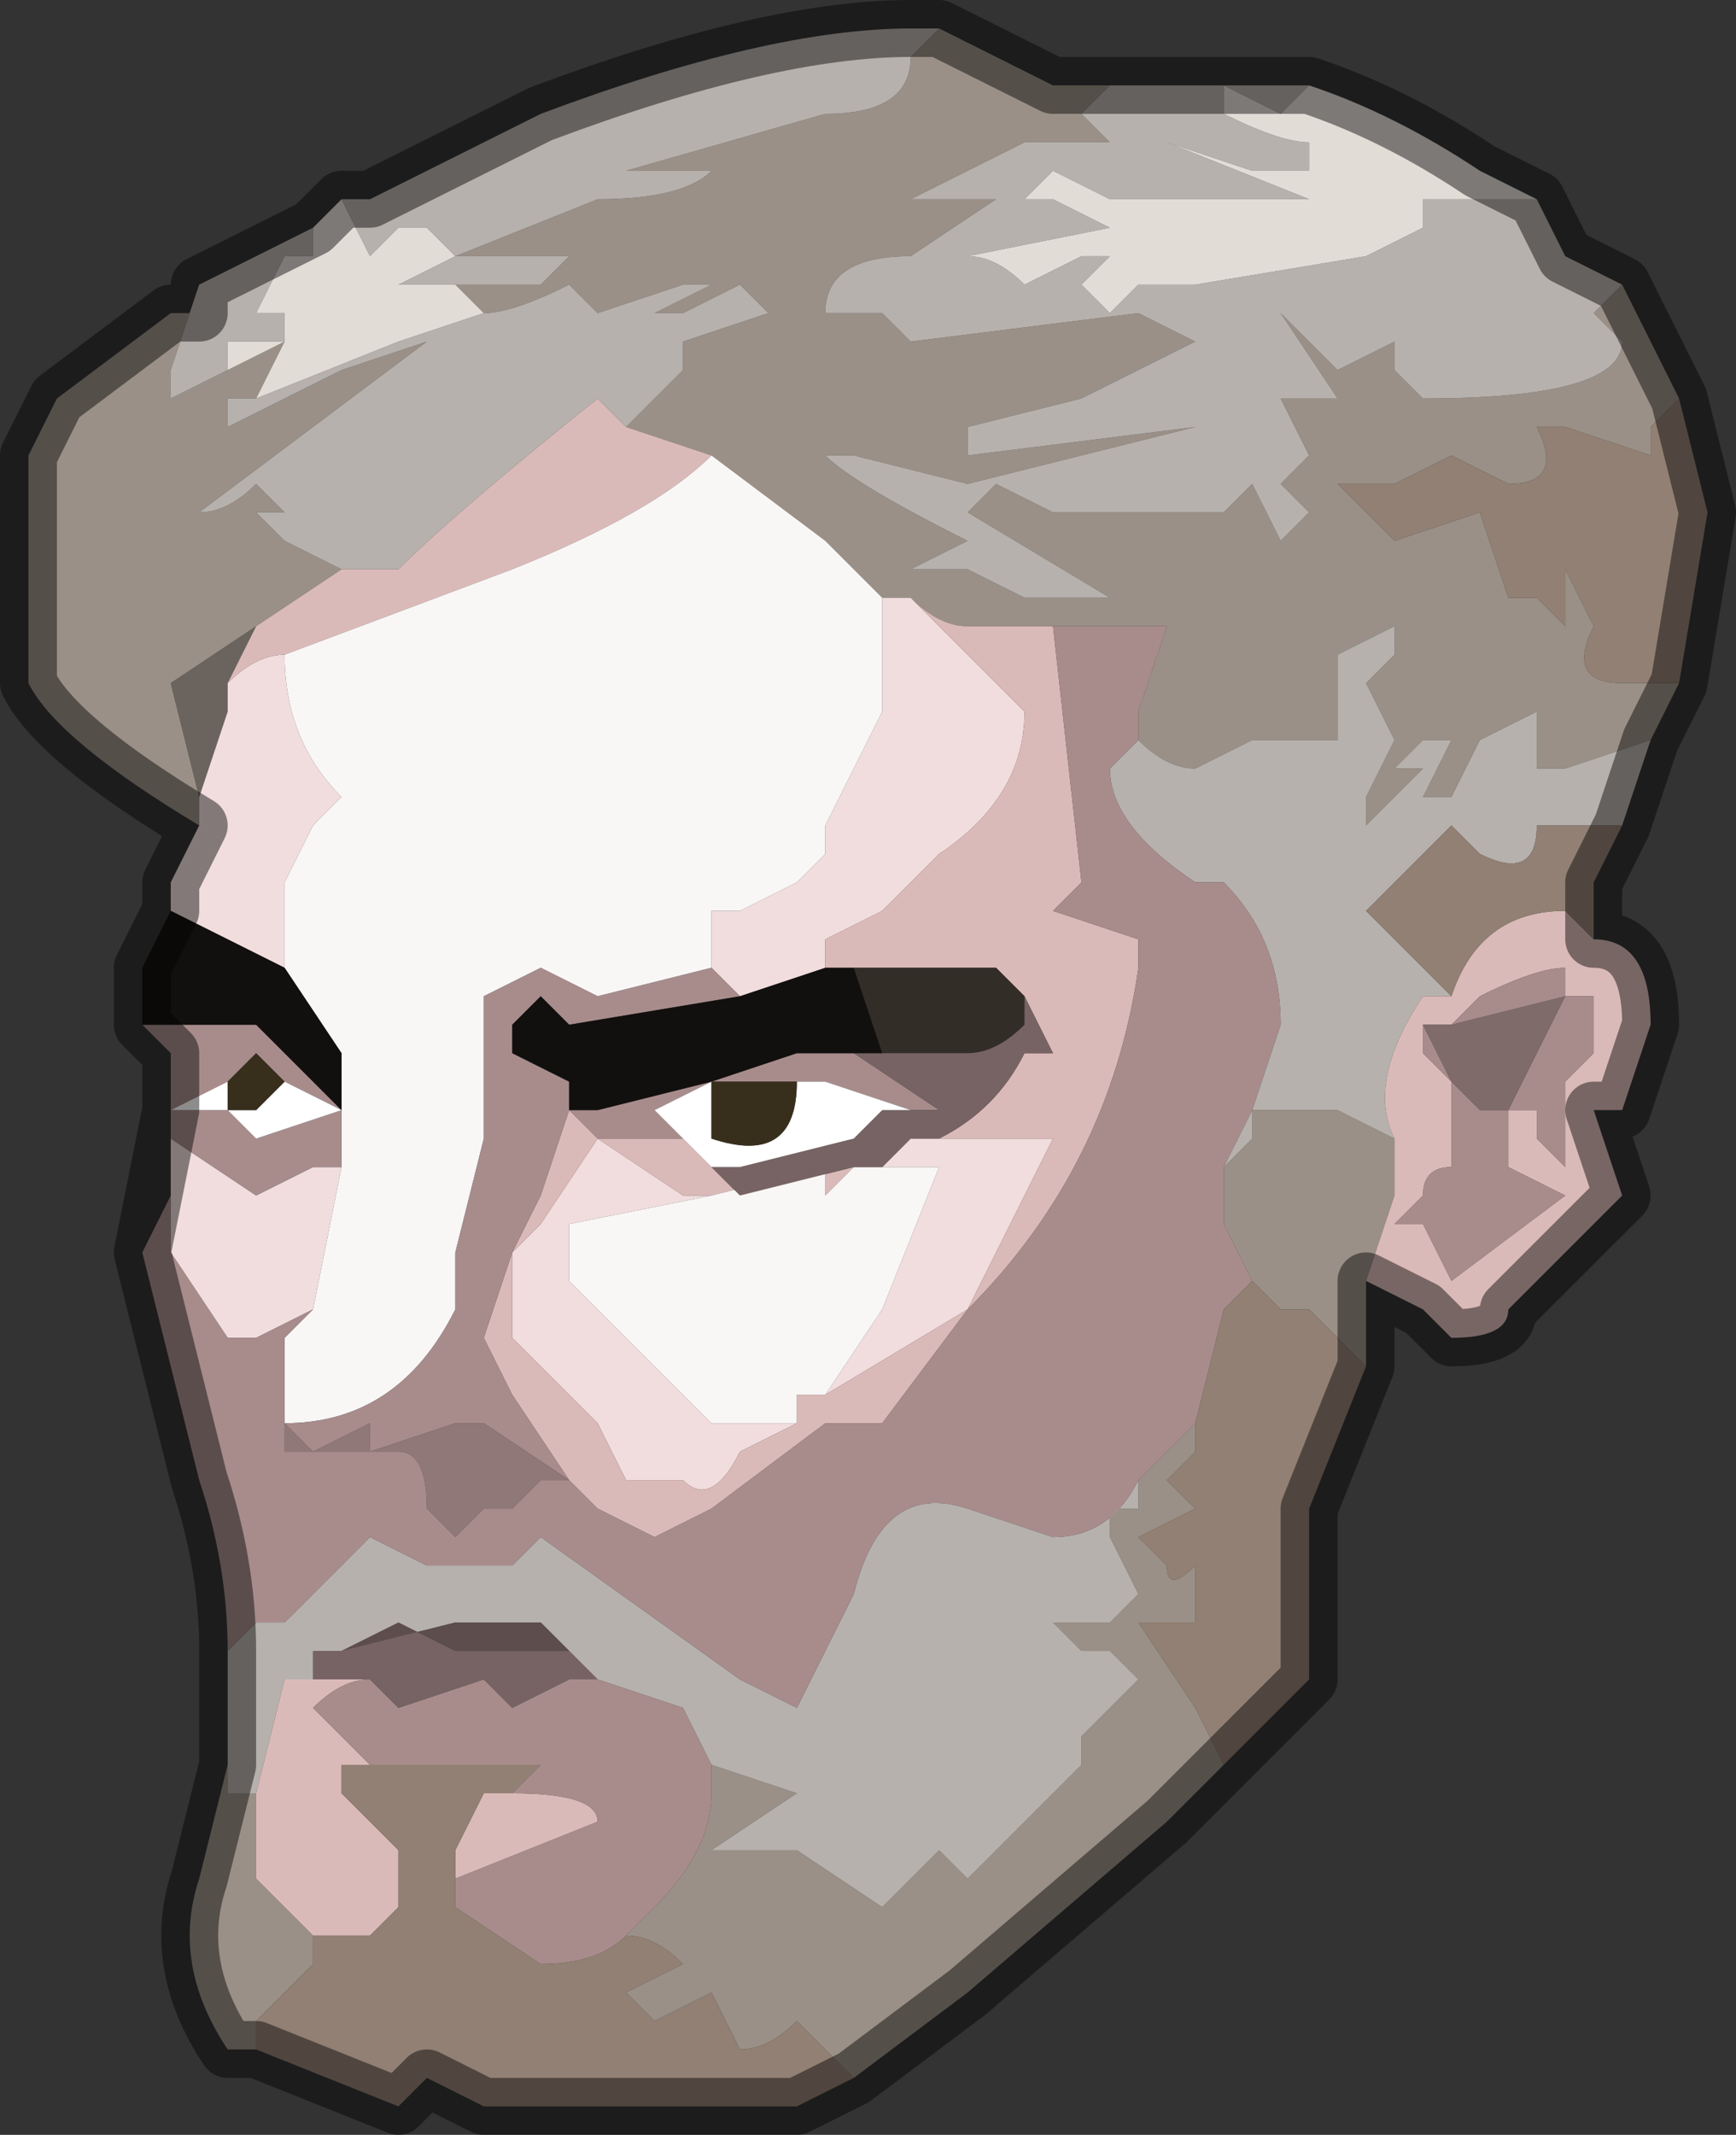 <?xml version="1.0" encoding="UTF-8" standalone="no"?>
<svg xmlns:xlink="http://www.w3.org/1999/xlink" height="3.75px" width="3.05px" xmlns="http://www.w3.org/2000/svg">
  <rect width="100%" height="100%" fill="#333333" stroke="none"/>
  <g transform="matrix(1.0, 0.0, 0.0, 1.0, 1.4, 1.95)">
    <path d="M0.55 -1.8 Q0.55 -1.8 0.5 -1.75 L0.55 -1.7 0.5 -1.7 0.4 -1.7 0.3 -1.65 0.2 -1.6 0.2 -1.6 0.25 -1.6 0.35 -1.6 0.2 -1.5 Q0.05 -1.5 0.05 -1.4 L0.05 -1.4 0.1 -1.4 0.15 -1.4 0.2 -1.35 0.6 -1.4 0.7 -1.35 0.5 -1.25 0.3 -1.2 0.3 -1.15 0.7 -1.2 0.5 -1.15 0.3 -1.1 0.1 -1.15 0.05 -1.15 Q0.1 -1.1 0.3 -1.0 L0.2 -0.95 0.15 -0.95 0.3 -0.95 0.4 -0.9 0.55 -0.9 0.3 -1.05 0.3 -1.05 0.35 -1.1 0.45 -1.05 0.75 -1.05 0.8 -1.1 0.85 -1.0 0.9 -1.05 0.85 -1.1 0.9 -1.15 0.85 -1.25 0.95 -1.25 0.85 -1.4 0.85 -1.4 0.95 -1.3 1.05 -1.35 1.05 -1.3 1.1 -1.25 Q1.45 -1.25 1.45 -1.35 L1.4 -1.4 1.45 -1.45 1.55 -1.25 1.5 -1.2 1.5 -1.15 1.35 -1.2 1.3 -1.2 Q1.35 -1.1 1.25 -1.1 L1.15 -1.15 1.05 -1.1 1.0 -1.1 0.95 -1.1 1.05 -1.0 1.2 -1.05 1.25 -0.9 1.3 -0.9 1.3 -0.95 1.3 -0.9 1.35 -0.85 1.35 -0.95 1.4 -0.85 Q1.35 -0.75 1.45 -0.75 L1.55 -0.75 1.5 -0.65 1.35 -0.6 1.3 -0.6 1.3 -0.65 1.3 -0.7 Q1.2 -0.65 1.2 -0.65 L1.15 -0.55 1.1 -0.55 1.15 -0.65 1.1 -0.65 1.1 -0.65 1.05 -0.6 1.1 -0.6 1.05 -0.55 1.0 -0.5 1.0 -0.55 1.05 -0.65 1.0 -0.75 1.05 -0.8 1.05 -0.85 0.95 -0.8 0.95 -0.65 0.85 -0.65 0.8 -0.65 0.7 -0.6 Q0.65 -0.6 0.6 -0.65 L0.6 -0.7 0.65 -0.85 0.45 -0.85 0.3 -0.85 Q0.25 -0.85 0.2 -0.9 L0.15 -0.9 0.1 -0.95 0.05 -1.0 -0.15 -1.15 -0.3 -1.2 -0.25 -1.25 -0.2 -1.3 -0.2 -1.35 -0.05 -1.4 -0.1 -1.45 -0.2 -1.4 -0.2 -1.4 -0.25 -1.4 -0.15 -1.45 -0.15 -1.45 -0.2 -1.45 -0.35 -1.4 -0.4 -1.45 Q-0.5 -1.4 -0.55 -1.4 L-0.6 -1.45 -0.5 -1.45 -0.45 -1.45 -0.4 -1.5 -0.6 -1.5 -0.6 -1.5 -0.35 -1.6 Q-0.2 -1.6 -0.15 -1.65 L-0.3 -1.65 0.05 -1.75 Q0.2 -1.75 0.2 -1.85 L0.25 -1.9 0.45 -1.8 0.55 -1.8 M1.0 0.3 L1.0 0.45 0.95 0.4 0.9 0.35 0.85 0.35 0.8 0.3 0.75 0.2 0.75 0.1 0.8 0.05 0.8 0.0 0.85 0.0 0.85 0.0 0.95 0.0 1.05 0.05 1.05 0.15 1.0 0.3 M0.75 1.15 L0.65 1.25 0.3 1.55 0.1 1.7 0.0 1.6 Q-0.05 1.65 -0.1 1.65 L-0.15 1.55 -0.25 1.6 -0.25 1.6 -0.3 1.55 -0.2 1.5 Q-0.25 1.45 -0.3 1.45 L-0.25 1.4 Q-0.15 1.3 -0.15 1.2 L-0.15 1.15 0.0 1.2 -0.15 1.3 -0.05 1.3 0.0 1.3 0.15 1.4 0.2 1.35 0.25 1.3 0.3 1.35 0.4 1.25 0.5 1.15 0.5 1.1 0.6 1.0 0.55 0.95 0.5 0.95 0.45 0.9 0.5 0.9 0.55 0.9 0.6 0.85 0.55 0.75 0.55 0.7 0.6 0.7 0.6 0.65 0.65 0.6 0.7 0.55 0.7 0.6 0.65 0.65 0.7 0.7 0.6 0.75 0.65 0.8 Q0.65 0.85 0.7 0.8 L0.7 0.9 0.6 0.9 0.7 1.05 0.75 1.15 M-0.95 1.65 L-1.0 1.65 Q-1.1 1.5 -1.05 1.35 L-1.0 1.15 -1.0 1.2 -0.95 1.2 -0.95 1.35 -0.85 1.45 -0.85 1.5 -0.95 1.6 -0.95 1.65 M-1.05 -0.5 Q-1.3 -0.65 -1.35 -0.75 L-1.35 -1.15 -1.3 -1.25 -1.1 -1.4 -1.05 -1.4 -1.05 -1.45 -1.1 -1.3 -1.1 -1.25 -1.0 -1.3 -0.9 -1.35 -0.9 -1.35 -0.95 -1.25 -1.0 -1.25 -1.0 -1.2 -0.8 -1.3 -0.65 -1.35 -1.05 -1.05 -1.1 -1.1 -1.05 -1.05 Q-1.0 -1.05 -0.95 -1.1 L-0.9 -1.05 -0.95 -1.05 -0.9 -1.0 -0.8 -0.95 -0.95 -0.85 -1.1 -0.75 -1.05 -0.55 -1.05 -0.5 M-0.6 -1.5 L-0.6 -1.5" fill="#9a9087" fill-rule="evenodd" stroke="none"/>
    <path d="M0.9 -1.8 L0.85 -1.75 0.75 -1.8 0.75 -1.75 Q0.85 -1.7 0.9 -1.7 L0.9 -1.65 0.8 -1.65 0.65 -1.7 0.6 -1.7 0.65 -1.7 0.9 -1.6 0.85 -1.6 0.55 -1.6 0.45 -1.65 0.4 -1.6 0.45 -1.6 0.55 -1.55 0.55 -1.55 0.3 -1.5 Q0.35 -1.5 0.4 -1.45 L0.5 -1.5 0.55 -1.5 0.55 -1.5 0.5 -1.45 0.55 -1.4 Q0.55 -1.4 0.6 -1.45 L0.7 -1.45 0.7 -1.45 1.0 -1.5 1.1 -1.55 1.1 -1.6 1.25 -1.6 1.3 -1.6 1.35 -1.5 1.45 -1.45 1.4 -1.4 1.45 -1.35 Q1.45 -1.25 1.1 -1.25 L1.05 -1.3 1.05 -1.35 0.95 -1.3 0.85 -1.4 0.85 -1.4 0.95 -1.25 0.85 -1.25 0.9 -1.15 0.85 -1.1 0.9 -1.05 0.85 -1.0 0.8 -1.1 0.75 -1.05 0.45 -1.05 0.35 -1.1 0.3 -1.05 0.3 -1.05 0.55 -0.9 0.4 -0.9 0.3 -0.95 0.15 -0.95 0.2 -0.95 0.3 -1.0 Q0.1 -1.1 0.05 -1.15 L0.1 -1.15 0.3 -1.1 0.5 -1.15 0.7 -1.2 0.3 -1.15 0.3 -1.2 0.5 -1.25 0.7 -1.35 0.6 -1.4 0.2 -1.35 0.15 -1.4 0.1 -1.4 0.05 -1.4 0.05 -1.4 Q0.05 -1.5 0.2 -1.5 L0.35 -1.6 0.25 -1.6 0.2 -1.6 0.2 -1.6 0.3 -1.65 0.4 -1.7 0.5 -1.7 0.55 -1.7 0.5 -1.75 Q0.55 -1.8 0.55 -1.8 L0.6 -1.8 0.75 -1.8 0.9 -1.8 M1.5 -0.65 L1.45 -0.5 1.3 -0.5 Q1.3 -0.4 1.2 -0.45 L1.15 -0.5 1.1 -0.45 1.05 -0.4 1.0 -0.35 1.1 -0.25 1.15 -0.2 1.1 -0.2 Q1.0 -0.05 1.05 0.05 L0.95 0.0 0.85 0.0 0.85 0.0 0.8 0.0 0.85 -0.15 Q0.85 -0.3 0.75 -0.4 L0.7 -0.4 Q0.55 -0.5 0.55 -0.6 L0.6 -0.65 Q0.65 -0.6 0.7 -0.6 L0.8 -0.65 0.85 -0.65 0.95 -0.65 0.95 -0.8 1.05 -0.85 1.05 -0.8 1.0 -0.75 1.05 -0.65 1.0 -0.55 1.0 -0.5 1.05 -0.55 1.1 -0.6 1.05 -0.6 1.1 -0.65 1.1 -0.65 1.15 -0.65 1.1 -0.55 1.15 -0.55 1.2 -0.65 Q1.2 -0.65 1.3 -0.7 L1.3 -0.65 1.3 -0.6 1.35 -0.6 1.5 -0.65 M-1.0 1.15 L-1.0 0.95 -0.95 0.9 -0.9 0.9 -0.75 0.75 -0.65 0.8 -0.5 0.8 -0.45 0.75 -0.1 1.0 -0.1 1.0 0.0 1.05 0.1 0.85 Q0.15 0.65 0.3 0.7 L0.45 0.75 Q0.55 0.75 0.6 0.65 L0.6 0.7 0.55 0.7 0.55 0.75 0.6 0.85 0.55 0.9 0.5 0.9 0.45 0.9 0.5 0.95 0.55 0.95 0.6 1.0 0.5 1.1 0.5 1.15 0.4 1.25 0.3 1.35 0.25 1.3 0.2 1.35 0.15 1.4 0.0 1.3 -0.05 1.3 -0.15 1.3 0.0 1.2 -0.15 1.15 -0.2 1.05 -0.35 1.0 -0.4 0.95 -0.45 0.9 -0.6 0.9 -0.8 0.95 -0.85 0.95 -0.85 1.0 -0.9 1.0 -0.95 1.2 -0.95 1.2 -1.0 1.2 -1.0 1.15 M-1.05 -1.45 L-1.05 -1.45 -0.85 -1.55 -0.85 -1.5 -0.9 -1.5 -0.95 -1.4 -0.9 -1.4 -0.9 -1.35 -1.0 -1.35 -1.0 -1.3 -1.1 -1.25 -1.1 -1.3 -1.05 -1.45 M-0.8 -1.6 L-0.75 -1.6 -0.75 -1.6 -0.45 -1.75 Q-0.05 -1.9 0.2 -1.9 L0.25 -1.9 0.2 -1.85 Q0.2 -1.75 0.05 -1.75 L-0.3 -1.65 -0.15 -1.65 Q-0.2 -1.6 -0.35 -1.6 L-0.6 -1.5 -0.65 -1.55 -0.7 -1.55 -0.75 -1.5 -0.8 -1.6 M0.75 0.1 L0.8 0.0 0.8 0.05 0.75 0.1 M-0.95 -1.25 L-0.95 -1.25 -0.7 -1.35 -0.55 -1.4 Q-0.5 -1.4 -0.4 -1.45 L-0.35 -1.4 -0.2 -1.45 -0.15 -1.45 -0.15 -1.45 -0.25 -1.4 -0.2 -1.4 -0.2 -1.4 -0.1 -1.45 -0.05 -1.4 -0.2 -1.35 -0.2 -1.3 -0.25 -1.25 -0.3 -1.2 -0.35 -1.25 Q-0.6 -1.05 -0.7 -0.95 L-0.8 -0.95 -0.9 -1.0 -0.95 -1.05 -0.9 -1.05 -0.95 -1.1 Q-1.0 -1.05 -1.05 -1.05 L-1.1 -1.1 -1.05 -1.05 -0.65 -1.35 -0.8 -1.3 -1.0 -1.2 -1.0 -1.25 -0.95 -1.25 M-0.45 -1.45 L-0.55 -1.45 -0.65 -1.45 -0.7 -1.45 -0.6 -1.5 -0.6 -1.5 -0.4 -1.5 -0.45 -1.45" fill="#b6b1ad" fill-rule="evenodd" stroke="none"/>
    <path d="M1.3 -1.6 L1.25 -1.6 1.1 -1.6 1.1 -1.55 1.0 -1.5 0.7 -1.45 0.7 -1.45 0.6 -1.45 Q0.55 -1.4 0.55 -1.4 L0.5 -1.45 0.55 -1.5 0.55 -1.5 0.5 -1.5 0.4 -1.45 Q0.35 -1.5 0.3 -1.5 L0.55 -1.55 0.55 -1.55 0.45 -1.6 0.4 -1.6 0.45 -1.65 0.55 -1.6 0.85 -1.6 0.9 -1.6 0.65 -1.7 0.6 -1.7 0.65 -1.7 0.8 -1.65 0.9 -1.65 0.9 -1.7 Q0.85 -1.7 0.75 -1.75 L0.75 -1.8 0.85 -1.75 0.9 -1.8 Q1.05 -1.75 1.2 -1.65 L1.3 -1.6 M-0.85 -1.55 L-0.8 -1.6 -0.75 -1.5 -0.7 -1.55 -0.65 -1.55 -0.6 -1.5 -0.7 -1.45 -0.65 -1.45 -0.55 -1.45 -0.45 -1.45 -0.5 -1.45 -0.6 -1.45 -0.55 -1.4 -0.7 -1.35 -0.95 -1.25 -0.95 -1.25 -0.9 -1.35 -0.9 -1.35 -1.0 -1.3 -1.0 -1.35 -0.9 -1.35 -0.9 -1.4 -0.95 -1.4 -0.9 -1.5 -0.85 -1.5 -0.85 -1.55 M-0.6 -1.5 L-0.6 -1.5" fill="#e2dcd7" fill-rule="evenodd" stroke="none"/>
    <path d="M-1.05 -0.55 L-1.1 -0.75 -0.95 -0.85 -1.0 -0.75 -1.0 -0.7 -1.05 -0.55" fill="#6b645e" fill-rule="evenodd" stroke="none"/>
    <path d="M-1.1 -0.35 L-1.1 -0.4 -1.05 -0.5 -1.05 -0.55 -1.0 -0.7 -1.0 -0.75 Q-0.95 -0.8 -0.9 -0.8 -0.9 -0.65 -0.8 -0.55 L-0.85 -0.5 -0.9 -0.4 -0.9 -0.25 -0.9 -0.25 -1.1 -0.35 M-0.1 -0.2 L-0.15 -0.25 -0.15 -0.25 -0.15 -0.35 -0.1 -0.35 0.0 -0.4 0.05 -0.45 0.05 -0.5 0.15 -0.7 0.15 -0.8 Q0.15 -0.85 0.15 -0.9 L0.2 -0.9 0.3 -0.8 0.4 -0.7 Q0.4 -0.55 0.25 -0.45 L0.2 -0.4 0.15 -0.35 0.05 -0.3 0.05 -0.25 -0.1 -0.2 M-0.85 0.35 L-0.95 0.4 -1.0 0.4 -1.1 0.25 -1.1 0.15 -1.1 0.05 -0.95 0.15 -0.85 0.1 -0.8 0.1 -0.85 0.35 M0.2 0.05 L0.25 0.05 0.45 0.05 0.4 0.15 0.3 0.35 0.05 0.5 0.15 0.35 0.25 0.1 0.1 0.1 0.05 0.15 0.1 0.1 0.15 0.1 0.2 0.05 M0.0 0.55 L-0.1 0.6 Q-0.15 0.7 -0.2 0.65 L-0.3 0.65 -0.3 0.65 -0.35 0.55 -0.4 0.5 -0.45 0.45 -0.5 0.4 -0.5 0.25 -0.45 0.2 -0.35 0.05 -0.2 0.15 -0.15 0.15 -0.4 0.2 -0.4 0.3 -0.35 0.35 -0.25 0.45 -0.15 0.55 0.0 0.55" fill="#f1dddd" fill-rule="evenodd" stroke="none"/>
    <path d="M1.4 -0.3 Q1.5 -0.3 1.5 -0.15 L1.45 0.0 1.4 0.0 1.45 0.15 1.4 0.2 1.3 0.3 1.25 0.35 Q1.25 0.4 1.15 0.4 L1.1 0.35 1.0 0.3 1.05 0.15 1.05 0.05 Q1.0 -0.05 1.1 -0.2 L1.15 -0.2 Q1.2 -0.35 1.35 -0.35 L1.4 -0.3 M0.45 -0.85 L0.5 -0.4 0.45 -0.35 0.6 -0.3 0.6 -0.25 Q0.55 0.1 0.3 0.35 L0.15 0.55 0.05 0.55 -0.15 0.7 -0.25 0.75 -0.35 0.7 -0.35 0.7 -0.4 0.65 -0.5 0.5 -0.55 0.4 -0.5 0.25 -0.45 0.15 -0.4 0.0 -0.35 0.05 -0.25 0.05 -0.2 0.05 -0.2 0.05 -0.15 0.1 -0.15 0.1 -0.1 0.15 0.1 0.1 0.15 0.1 0.1 0.1 0.05 0.15 0.05 0.1 -0.15 0.15 -0.2 0.15 -0.35 0.05 -0.45 0.2 -0.5 0.25 -0.5 0.4 -0.45 0.45 -0.4 0.5 -0.35 0.55 -0.3 0.65 -0.3 0.65 -0.2 0.65 Q-0.15 0.7 -0.1 0.6 L0.0 0.55 0.0 0.5 0.05 0.5 0.3 0.35 0.4 0.15 0.45 0.05 0.25 0.05 0.2 0.05 Q0.2 0.05 0.25 0.05 0.35 0.0 0.4 -0.1 L0.45 -0.1 0.4 -0.2 0.35 -0.25 0.1 -0.25 0.05 -0.25 0.05 -0.3 0.15 -0.35 0.2 -0.4 0.25 -0.45 Q0.4 -0.55 0.4 -0.7 L0.3 -0.8 0.2 -0.9 Q0.25 -0.85 0.3 -0.85 L0.45 -0.85 M-0.15 -1.15 Q-0.25 -1.05 -0.5 -0.95 L-0.9 -0.8 Q-0.95 -0.8 -1.0 -0.75 L-0.95 -0.85 -0.8 -0.95 -0.7 -0.95 Q-0.6 -1.05 -0.35 -1.25 L-0.3 -1.2 -0.15 -1.15 M-0.35 0.0 L-0.4 0.0 -0.35 0.0 M0.4 -0.2 L0.45 -0.2 0.4 -0.2 M1.35 -0.2 L1.35 -0.25 1.35 -0.25 Q1.3 -0.25 1.2 -0.2 L1.15 -0.15 1.15 -0.15 1.1 -0.15 1.1 -0.1 1.15 -0.05 1.15 -0.05 1.15 0.1 Q1.1 0.1 1.1 0.15 L1.05 0.2 1.1 0.2 1.15 0.3 1.35 0.15 1.25 0.1 1.25 0.0 1.3 0.0 1.3 0.05 1.35 0.1 1.35 0.05 Q1.35 0.05 1.35 -0.05 L1.4 -0.1 1.4 -0.2 1.35 -0.2 1.35 -0.2 M1.25 0.0 L1.25 0.0 M1.15 -0.05 L1.15 -0.05 M-0.85 1.0 L-0.8 1.0 Q-0.8 1.0 -0.75 1.0 -0.8 1.0 -0.85 1.05 L-0.85 1.05 -0.8 1.1 -0.75 1.15 -0.8 1.15 -0.8 1.2 -0.7 1.3 -0.7 1.4 -0.75 1.45 -0.8 1.45 -0.85 1.45 -0.95 1.35 -0.95 1.2 -0.95 1.2 -0.9 1.0 -0.85 1.0 M-0.6 1.35 L-0.6 1.3 -0.55 1.2 -0.5 1.2 -0.5 1.2 Q-0.35 1.2 -0.35 1.25 L-0.6 1.35 M-0.4 0.65 L-0.4 0.65" fill="#dabab8" fill-rule="evenodd" stroke="none"/>
    <path d="M-0.15 -0.25 L-0.35 -0.2 -0.45 -0.25 -0.55 -0.2 -0.55 0.05 -0.6 0.25 -0.6 0.35 Q-0.7 0.55 -0.9 0.55 L-0.9 0.4 -0.85 0.35 -0.8 0.1 -0.8 0.0 -0.8 -0.1 -0.9 -0.25 -0.9 -0.4 -0.85 -0.5 -0.8 -0.55 Q-0.9 -0.65 -0.9 -0.8 L-0.5 -0.95 Q-0.25 -1.05 -0.15 -1.15 L0.05 -1.0 0.1 -0.95 0.15 -0.9 Q0.15 -0.85 0.15 -0.8 L0.15 -0.7 0.05 -0.5 0.05 -0.45 0.0 -0.4 -0.1 -0.35 -0.15 -0.35 -0.15 -0.25 M0.05 0.5 L0.0 0.5 0.0 0.55 -0.15 0.55 -0.25 0.45 -0.35 0.35 -0.4 0.3 -0.4 0.2 -0.15 0.15 0.05 0.1 0.05 0.15 0.1 0.1 0.25 0.1 0.15 0.35 0.05 0.5" fill="#f9f6f6" fill-rule="evenodd" stroke="none"/>
    <path d="M-1.0 0.95 Q-1.0 0.8 -1.05 0.65 L-1.15 0.25 -1.15 0.25 -1.1 0.15 -1.1 0.25 -1.0 0.4 -0.95 0.4 -0.85 0.35 -0.9 0.4 -0.9 0.55 Q-0.7 0.55 -0.6 0.35 L-0.6 0.25 -0.55 0.05 -0.55 -0.2 -0.45 -0.25 -0.35 -0.2 -0.15 -0.25 -0.15 -0.25 -0.1 -0.2 -0.1 -0.2 -0.4 -0.15 -0.45 -0.2 -0.5 -0.15 -0.5 -0.1 -0.4 -0.05 -0.4 0.0 -0.45 0.15 -0.5 0.25 -0.55 0.4 -0.5 0.5 -0.4 0.65 -0.35 0.7 -0.35 0.7 -0.25 0.75 -0.15 0.7 0.05 0.55 0.15 0.55 0.3 0.35 Q0.55 0.1 0.6 -0.25 L0.6 -0.3 0.45 -0.35 0.5 -0.4 0.45 -0.85 0.65 -0.85 0.6 -0.7 0.6 -0.65 0.55 -0.6 Q0.55 -0.5 0.7 -0.4 L0.75 -0.4 Q0.85 -0.3 0.85 -0.15 L0.8 0.0 0.75 0.1 0.75 0.2 0.8 0.3 0.75 0.35 0.7 0.55 0.65 0.6 0.6 0.65 Q0.55 0.75 0.45 0.75 L0.3 0.7 Q0.15 0.65 0.1 0.85 L0.0 1.05 -0.1 1.0 -0.1 1.0 -0.45 0.75 -0.5 0.8 -0.65 0.8 -0.75 0.75 -0.9 0.9 -0.95 0.9 -1.0 0.95 M-1.1 0.0 L-1.1 0.0 -1.1 -0.1 -1.15 -0.15 -1.15 -0.15 -1.0 -0.15 -0.95 -0.15 -0.9 -0.1 -0.8 0.0 -0.8 0.1 -0.85 0.1 -0.95 0.15 -1.1 0.05 -1.1 0.0 -1.1 0.0 -1.0 0.0 -0.95 0.05 -0.8 0.0 -0.9 -0.05 -0.95 -0.1 -1.0 -0.05 -1.1 0.0 M-0.4 0.65 L-0.55 0.55 -0.6 0.55 -0.75 0.6 -0.75 0.55 -0.85 0.6 -0.9 0.55 -0.9 0.6 -0.85 0.6 -0.75 0.6 -0.75 0.6 -0.7 0.6 Q-0.65 0.6 -0.65 0.7 L-0.6 0.75 -0.6 0.75 Q-0.55 0.7 -0.55 0.7 L-0.5 0.7 -0.45 0.65 -0.4 0.65 M0.2 0.0 L0.05 -0.05 0.05 -0.05 0.0 -0.05 -0.15 -0.05 -0.25 0.0 -0.2 0.05 -0.25 0.05 -0.35 0.05 -0.4 0.0 -0.35 0.0 -0.35 0.0 -0.15 -0.05 0.0 -0.1 0.1 -0.1 0.25 0.0 0.2 0.0 0.2 0.0 M1.15 -0.15 L1.2 -0.2 Q1.3 -0.25 1.35 -0.25 L1.35 -0.25 1.35 -0.2 1.4 -0.2 1.4 -0.1 1.35 -0.05 Q1.35 0.05 1.35 0.05 L1.35 0.1 1.3 0.05 1.3 0.0 1.25 0.0 1.25 0.1 1.35 0.15 1.15 0.3 1.1 0.2 1.05 0.2 1.1 0.15 Q1.1 0.1 1.15 0.1 L1.15 -0.05 1.15 -0.05 1.1 -0.1 1.1 -0.15 1.15 -0.05 1.2 0.0 1.25 0.0 1.35 -0.2 1.15 -0.15 M-0.15 1.15 L-0.15 1.2 Q-0.15 1.3 -0.25 1.4 L-0.3 1.45 Q-0.35 1.5 -0.45 1.5 L-0.6 1.4 -0.6 1.35 -0.35 1.25 Q-0.35 1.2 -0.5 1.2 L-0.5 1.2 -0.45 1.15 -0.5 1.15 -0.65 1.15 -0.75 1.15 -0.8 1.1 -0.85 1.05 -0.85 1.05 Q-0.8 1.0 -0.75 1.0 L-0.7 1.05 -0.55 1.0 -0.5 1.05 -0.4 1.0 -0.35 1.0 -0.2 1.05 -0.15 1.15" fill="#a88c8c" fill-rule="evenodd" stroke="none"/>
    <path d="M1.55 -1.25 L1.6 -1.05 1.55 -0.75 1.55 -0.75 1.45 -0.75 Q1.35 -0.75 1.4 -0.85 L1.35 -0.95 1.35 -0.85 1.3 -0.9 1.3 -0.95 1.3 -0.9 1.25 -0.9 1.2 -1.05 1.05 -1.0 0.95 -1.1 1.0 -1.1 1.05 -1.1 1.15 -1.15 1.25 -1.1 Q1.35 -1.1 1.3 -1.2 L1.35 -1.2 1.5 -1.15 1.5 -1.2 1.55 -1.25 M1.45 -0.5 L1.4 -0.4 1.4 -0.3 1.35 -0.35 Q1.2 -0.35 1.15 -0.2 L1.1 -0.25 1.0 -0.35 1.05 -0.4 1.1 -0.45 1.15 -0.5 1.2 -0.45 Q1.3 -0.4 1.3 -0.5 L1.45 -0.5 M1.0 0.45 L0.9 0.7 0.9 0.95 0.9 1.0 0.75 1.15 0.7 1.05 0.6 0.9 0.7 0.9 0.7 0.8 Q0.65 0.85 0.65 0.8 L0.6 0.75 0.7 0.7 0.65 0.65 0.7 0.6 0.7 0.55 0.75 0.35 0.8 0.3 0.85 0.35 0.9 0.35 0.95 0.4 1.0 0.45 M0.1 1.7 L0.0 1.75 -0.5 1.75 -0.55 1.75 -0.65 1.7 -0.7 1.75 -0.95 1.65 -0.95 1.6 -0.85 1.5 -0.85 1.45 -0.8 1.45 -0.75 1.45 -0.7 1.4 -0.7 1.3 -0.8 1.2 -0.8 1.15 -0.75 1.15 -0.65 1.15 -0.5 1.15 -0.45 1.15 -0.5 1.2 -0.55 1.2 -0.6 1.3 -0.6 1.35 -0.6 1.4 -0.45 1.5 Q-0.35 1.5 -0.3 1.45 -0.25 1.45 -0.2 1.5 L-0.3 1.55 -0.25 1.6 -0.25 1.6 -0.15 1.55 -0.1 1.65 Q-0.05 1.65 0.0 1.6 L0.1 1.7" fill="#918073" fill-rule="evenodd" stroke="none"/>
    <path d="M1.35 -0.2 L1.35 -0.2 1.25 0.0 1.2 0.0 1.15 -0.05 1.15 -0.05 1.1 -0.15 1.15 -0.15 1.15 -0.15 1.35 -0.2 M1.25 0.0 L1.25 0.0" fill="#806b6b" fill-rule="evenodd" stroke="none"/>
    <path d="M0.15 -0.1 L0.1 -0.25 0.35 -0.25 0.4 -0.2 0.4 -0.15 Q0.35 -0.1 0.3 -0.1 L0.2 -0.1 0.15 -0.1 M0.4 -0.2 L0.4 -0.2" fill="#332d28" fill-rule="evenodd" stroke="none"/>
    <path d="M-0.15 0.1 L-0.1 0.1 0.1 0.05 0.15 0.0 0.2 0.0 0.2 0.0 0.25 0.0 0.1 -0.1 0.15 -0.1 0.2 -0.1 0.3 -0.1 Q0.35 -0.1 0.4 -0.15 L0.4 -0.2 0.45 -0.1 0.4 -0.1 Q0.35 0.0 0.25 0.05 0.2 0.05 0.2 0.05 L0.15 0.1 0.1 0.1 -0.1 0.15 -0.15 0.1 -0.15 0.1 M0.15 -0.1 L0.15 -0.1 M-0.85 1.0 L-0.85 0.95 -0.8 0.95 -0.7 0.9 -0.6 0.95 -0.5 0.95 -0.4 0.95 -0.35 1.0 -0.4 1.0 -0.5 1.05 -0.55 1.0 -0.7 1.05 -0.75 1.0 Q-0.8 1.0 -0.8 1.0 L-0.85 1.0" fill="#776363" fill-rule="evenodd" stroke="none"/>
    <path d="M-1.15 -0.15 L-1.15 -0.25 -1.1 -0.35 -1.1 -0.35 -0.9 -0.25 -0.9 -0.25 -0.8 -0.1 -0.8 0.0 -0.9 -0.1 -0.95 -0.15 -1.0 -0.15 -1.15 -0.15 -1.15 -0.15 M-0.4 0.0 L-0.4 -0.05 -0.5 -0.1 -0.5 -0.15 -0.45 -0.2 -0.4 -0.15 -0.1 -0.2 -0.1 -0.2 0.05 -0.25 0.1 -0.25 0.15 -0.1 0.1 -0.1 0.0 -0.1 -0.15 -0.05 -0.35 0.0 -0.35 0.0 -0.4 0.0 M0.15 -0.1 L0.15 -0.1" fill="#12100e" fill-rule="evenodd" stroke="none"/>
    <path d="M-1.1 0.0 L-1.1 0.0 -1.1 0.0 -1.0 -0.05 -1.0 0.0 -0.95 0.0 -0.9 -0.05 -0.9 -0.05 -0.8 0.0 -0.95 0.05 -1.0 0.0 -1.1 0.0 M0.0 -0.05 L0.05 -0.05 0.05 -0.05 0.2 0.0 0.15 0.0 0.1 0.05 -0.1 0.1 -0.15 0.1 -0.2 0.05 -0.2 0.05 -0.25 0.0 -0.15 -0.05 -0.15 0.0 -0.15 0.05 Q0.0 0.1 0.0 -0.05" fill="#ffffff" fill-rule="evenodd" stroke="none"/>
    <path d="M-0.4 0.65 L-0.45 0.65 -0.5 0.7 -0.55 0.7 Q-0.55 0.7 -0.6 0.75 L-0.6 0.75 -0.65 0.7 Q-0.65 0.6 -0.7 0.6 L-0.75 0.6 -0.75 0.6 -0.85 0.6 -0.9 0.6 -0.9 0.55 -0.85 0.6 -0.75 0.55 -0.75 0.6 -0.6 0.55 -0.55 0.55 -0.4 0.65 -0.4 0.65" fill="#917878" fill-rule="evenodd" stroke="none"/>
    <path d="M0.0 -0.05 Q0.0 0.1 -0.15 0.05 L-0.15 0.0 -0.15 -0.05 0.0 -0.05 M-1.0 -0.05 L-0.95 -0.1 -0.9 -0.05 -0.9 -0.05 -0.95 0.0 -1.0 0.0 -1.0 -0.05" fill="#382e1c" fill-rule="evenodd" stroke="none"/>
    <path d="M-0.4 0.95 L-0.5 0.95 -0.6 0.95 -0.7 0.9 -0.8 0.95 -0.6 0.9 -0.45 0.9 -0.4 0.95" fill="#5d4d4d" fill-rule="evenodd" stroke="none"/>
    <path d="M0.9 -1.8 L0.75 -1.8 0.6 -1.8 0.55 -1.8 0.45 -1.8 0.25 -1.9 0.2 -1.9 Q-0.05 -1.9 -0.45 -1.75 L-0.75 -1.6 -0.75 -1.6 -0.8 -1.6 -0.85 -1.55 -1.05 -1.45 -1.05 -1.45 -1.05 -1.4 -1.1 -1.4 -1.3 -1.25 -1.35 -1.15 -1.35 -0.75 Q-1.3 -0.65 -1.05 -0.5 L-1.1 -0.4 -1.1 -0.35 -1.1 -0.35 -1.15 -0.25 -1.15 -0.15 -1.1 -0.1 -1.1 0.0 -1.1 0.0 -1.1 0.0 -1.15 0.25 -1.15 0.25 -1.05 0.65 Q-1.0 0.8 -1.0 0.95 L-1.0 1.15 -1.05 1.35 Q-1.1 1.5 -1.0 1.65 L-0.95 1.65 -0.7 1.75 -0.65 1.7 -0.55 1.75 -0.5 1.75 0.0 1.75 0.1 1.7 0.3 1.55 0.65 1.25 0.75 1.15 0.9 1.0 0.9 0.95 0.9 0.7 1.0 0.45 1.0 0.3 1.1 0.35 1.15 0.4 Q1.25 0.4 1.25 0.35 L1.3 0.3 1.4 0.2 1.45 0.15 1.4 0.0 1.45 0.0 1.5 -0.15 Q1.5 -0.3 1.4 -0.3 L1.4 -0.4 1.45 -0.5 1.5 -0.65 1.55 -0.75 1.55 -0.75 1.6 -1.05 1.55 -1.25 1.45 -1.45 1.35 -1.5 1.3 -1.6 1.2 -1.65 Q1.05 -1.75 0.9 -1.8 Z" fill="none" stroke="#000000" stroke-linecap="round" stroke-linejoin="round" stroke-opacity="0.451" stroke-width="0.1"/>
  </g>
</svg>
